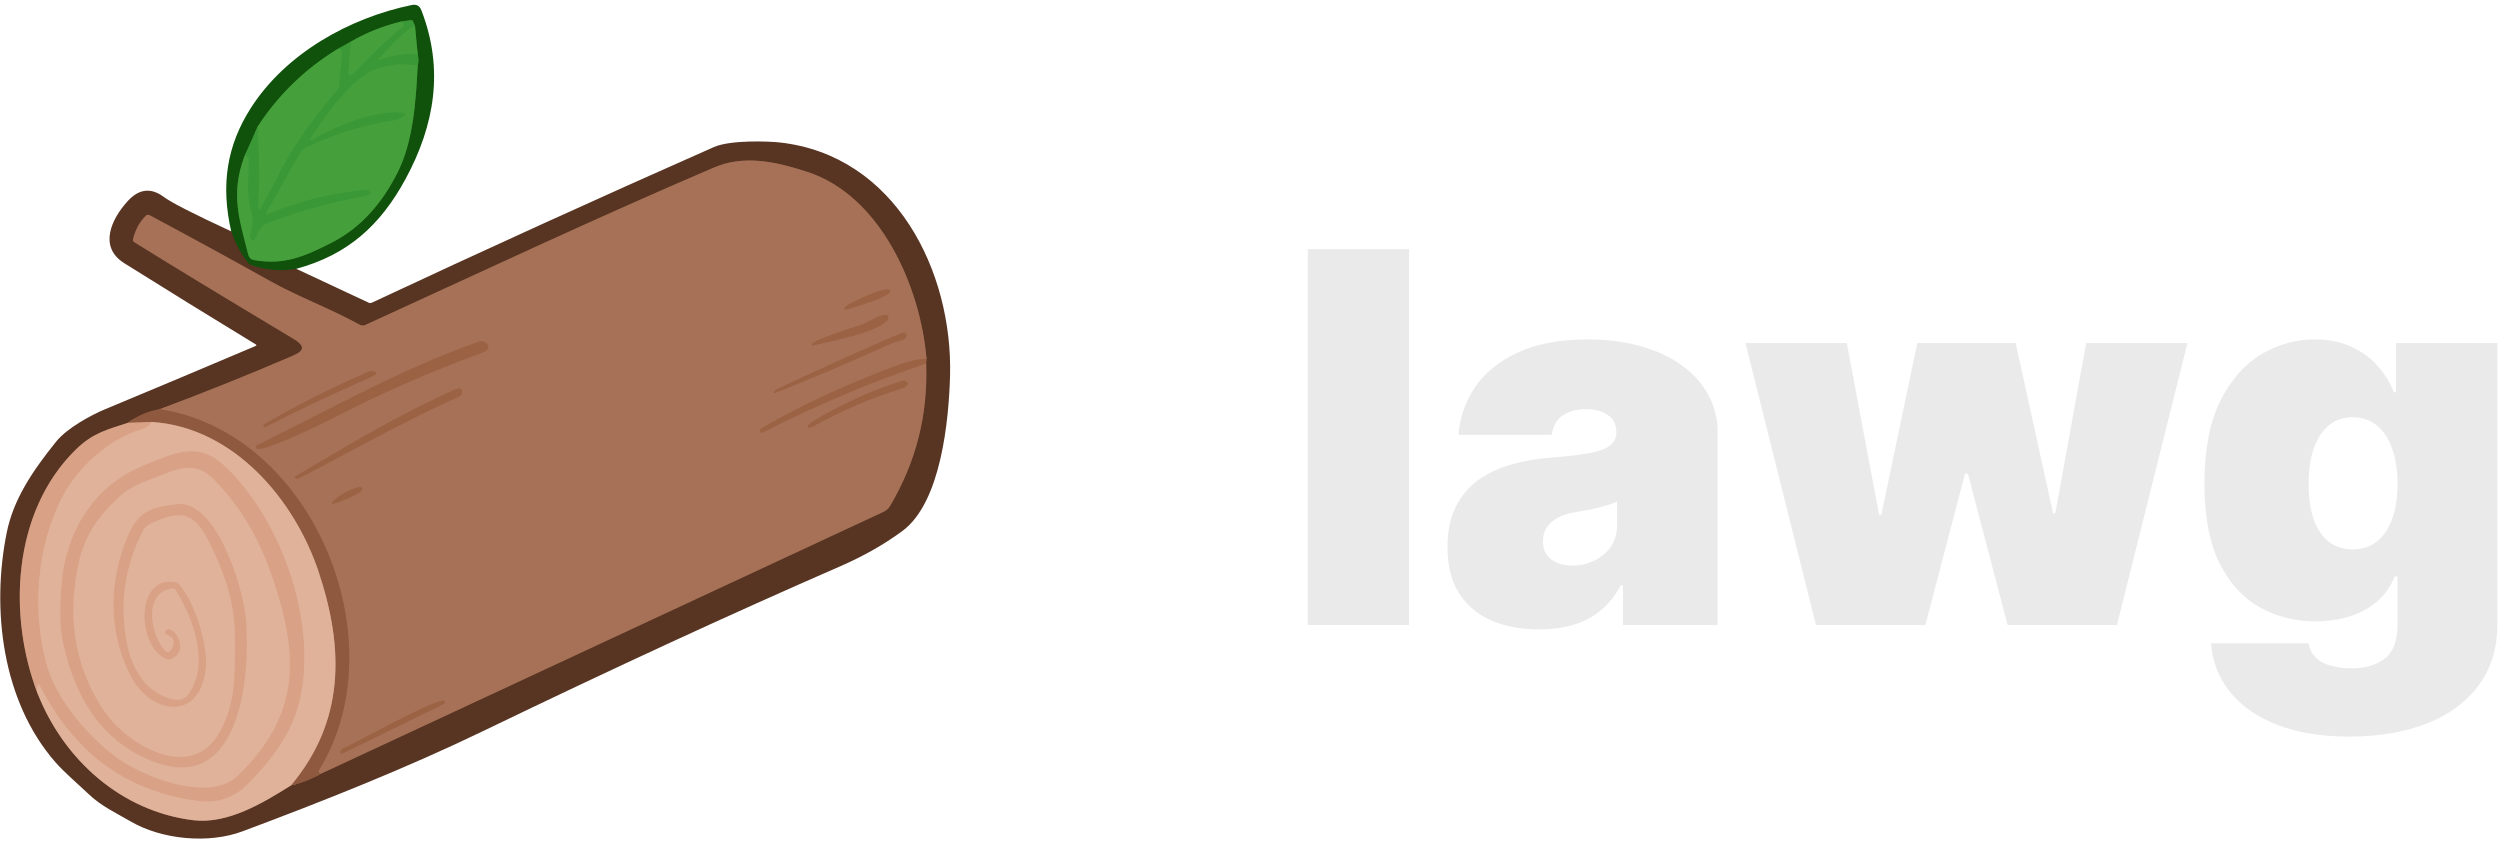 <svg width="724" height="244" viewBox="0 0 724 244" fill="none" xmlns="http://www.w3.org/2000/svg">
<path d="M85.8 77.85C81.32 78.65 76.923 78.28 72.61 76.74C72.304 76.636 72.035 76.441 71.84 76.18C69.713 73.413 68.087 70.353 66.96 67" stroke="#344317" stroke-width="2"/>
<path d="M116 6.29C110.953 7.517 106.19 9.42 101.71 12" stroke="#2B7924" stroke-width="2"/>
<path d="M101.71 12L97.75 14.21" stroke="#267521" stroke-width="2"/>
<path d="M97.75 14.21C88.343 19.963 80.643 27.43 74.65 36.61" stroke="#2B7924" stroke-width="2"/>
<path d="M74.65 36.61L70.79 45.25" stroke="#267521" stroke-width="2"/>
<path d="M70.79 45.25C66.8 56.11 69.14 63.01 71.94 73.88C72.035 74.241 72.231 74.566 72.504 74.818C72.777 75.07 73.116 75.237 73.48 75.3C82.28 76.85 88.1 74.31 95.97 70.32C104.77 65.85 110.79 58.57 115.16 49.92C119.66 41.01 120.47 29.18 120.95 19.04" stroke="#2B7924" stroke-width="2"/>
<path d="M120.95 19.04C121.263 18.08 121.267 16.983 120.96 15.75" stroke="#267521" stroke-width="2"/>
<path d="M120.96 15.75L120.21 7.75" stroke="#2B7924" stroke-width="2"/>
<path d="M120.21 7.75L119.67 6.25C119.618 6.106 119.518 5.984 119.387 5.906C119.256 5.827 119.101 5.797 118.95 5.82L116 6.29" stroke="#267521" stroke-width="2"/>
<path d="M120.21 7.75C118.52 7.24 111.15 15.48 109.84 16.85C109.427 17.283 109.503 17.403 110.07 17.21C114.05 15.863 117.68 15.377 120.96 15.75" stroke="#409C39" stroke-width="2"/>
<path d="M120.95 19.04C116.877 18.32 112.937 18.62 109.13 19.94C101.85 22.45 94.04 33.68 90.03 40.03C89.657 40.623 89.773 40.746 90.38 40.4C96.95 36.7 108.55 31.76 116.21 32.6C117.563 32.753 117.673 33.206 116.54 33.96C115.807 34.453 114.707 34.813 113.24 35.04C104.5 36.42 96.15 39.073 88.19 43C87.977 43.105 87.789 43.217 87.642 43.326C87.494 43.435 87.391 43.539 87.34 43.63L77.37 61.15C76.937 61.91 77.14 62.117 77.98 61.77C86.947 58.056 96.283 55.78 105.99 54.94C106.158 54.927 106.323 54.949 106.474 55.005C106.625 55.06 106.757 55.148 106.86 55.26C107.56 56.02 107.27 56.517 105.99 56.75C95.67 58.663 86.26 61.253 77.76 64.52C76.287 65.087 75.137 66.353 74.31 68.32C73.18 70.99 72.03 68.94 72.58 67.32C73.273 65.28 73.313 63.283 72.7 61.33C71.38 57.15 71.97 52.19 71.99 47.85C72 46.74 72.53 45.24 70.79 45.25" stroke="#409C39" stroke-width="2"/>
<path d="M74.65 36.61C75.13 44.67 75.207 52.43 74.88 59.89C74.833 60.903 75.063 60.967 75.57 60.08C78.87 54.28 81.89 47.69 85.22 42.58C89.013 36.753 93.187 31.2 97.74 25.92C97.954 25.681 98.08 25.374 98.1 25.05C98.213 23.183 98.54 20.09 99.08 15.77C99.22 14.683 98.777 14.163 97.75 14.21" stroke="#409C39" stroke-width="2"/>
<path d="M101.71 12L100.95 20.25C100.777 22.137 101.327 22.403 102.6 21.05C106.393 17.017 110.51 13.023 114.95 9.07C115.86 8.26 118.21 7.53 116 6.29" stroke="#409C39" stroke-width="2"/>
<path d="M46.24 118.51C42.88 119.07 39.8 120.387 37 122.46" stroke="#734730" stroke-width="2"/>
<path d="M37 122.46C31.11 124.43 26.95 125.27 21.83 130.32C3.58 148.32 2.18 178.38 10.96 201" stroke="#996B54" stroke-width="2"/>
<path d="M10.96 201C18.55 220.09 35.17 234.98 55.95 237.53C65.9 238.75 76.13 232.57 84.25 227.46" stroke="#9C735E" stroke-width="2"/>
<path d="M84.25 227.46C87.35 226.8 90.267 225.66 93 224.04" stroke="#734730" stroke-width="2"/>
<path d="M93 224.04L255.92 148.19C256.689 147.832 257.327 147.256 257.75 146.54C265.297 133.82 268.783 120.057 268.21 105.25" stroke="#7F533C" stroke-width="2"/>
<path d="M268.21 105.25L268.32 103.87" stroke="#7A4B33" stroke-width="2"/>
<path d="M268.32 103.87C266.55 83.05 255.06 56.65 233.72 49.75C224.57 46.79 215.48 44.79 206.76 48.52C172.75 63.06 139.46 78.72 105.79 94.12C105.539 94.234 105.265 94.289 104.991 94.278C104.716 94.268 104.449 94.193 104.21 94.06C95.73 89.4 86.33 85.92 78.35 81.46C66.837 75.033 55.16 68.653 43.32 62.32C43.142 62.225 42.939 62.19 42.742 62.218C42.546 62.247 42.366 62.339 42.23 62.48C40.297 64.453 39.053 66.793 38.5 69.5C38.479 69.597 38.513 69.715 38.598 69.835C38.683 69.956 38.813 70.073 38.97 70.17C48.25 75.977 63.617 85.31 85.07 98.17C89.82 101.02 86.46 102.32 83.72 103.49C71.393 108.77 58.9 113.776 46.24 118.51" stroke="#7F533C" stroke-width="2"/>
<path d="M268.32 103.87C265.927 103.95 263.043 104.62 259.67 105.88C245.023 111.347 232.027 117.37 220.68 123.95C220.527 124.041 220.396 124.154 220.298 124.282C220.199 124.41 220.135 124.549 220.11 124.69C220.003 125.357 220.39 125.467 221.27 125.02C237.503 116.86 253.15 110.27 268.21 105.25" stroke="#A16A4D" stroke-width="2"/>
<path d="M93 224.04C92.687 224.027 92.467 223.92 92.34 223.72C92.28 223.619 92.263 223.479 92.289 223.318C92.316 223.156 92.386 222.98 92.49 222.81C115.28 185.68 90.73 125.32 46.24 118.51" stroke="#9A654A" stroke-width="2"/>
<path d="M84.25 227.46C99.84 208.86 99.72 187.89 92.24 165.51C85.23 144.57 67.6 123.74 44 122.21" stroke="#B7866C" stroke-width="2"/>
<path d="M44 122.21L37 122.46" stroke="#B47E62" stroke-width="2"/>
<path d="M44 122.21C43.267 123.297 42.317 124 41.15 124.32C32.02 126.81 22.64 135.16 18.15 143.75C10.67 158.09 9.22 176.64 13.45 192.24C16.17 202.26 24.97 212.48 32.79 218.63C40.45 224.65 60.39 232.76 68.79 224.66C84.81 209.21 86.92 193.82 80.67 172.88C76.71 159.61 71.69 148.83 62.03 138.98C57 133.84 52.55 135.3 46.03 137.88C39.85 140.33 37.5 140.98 33.57 144.8C27.14 151.04 23.86 156.54 22.26 165.68C19.75 179.99 21.85 193.48 30.14 205.85C36.48 215.3 55.22 227.06 63.64 211.94C68.43 203.34 67.99 194.54 68.02 184.99C68.05 175.55 65.48 167.24 61.52 158.94C57.06 149.58 54 146.7 43.58 151.7C42.613 152.16 41.883 152.867 41.39 153.82C36.057 164.14 34.533 175.03 36.82 186.49C38.23 193.61 42.27 200.86 50.27 202.53C52.257 202.95 53.797 202.303 54.89 200.59C60.66 191.54 55.78 178.73 50.81 170.83C50.729 170.701 50.614 170.597 50.478 170.53C50.342 170.463 50.19 170.435 50.04 170.45C41.25 171.35 43.63 184.12 47.88 188.47C48.051 188.647 48.245 188.785 48.425 188.857C48.604 188.929 48.756 188.93 48.85 188.86C49.917 188.013 50.373 186.89 50.22 185.49C50.201 185.3 50.155 185.125 50.085 184.981C50.015 184.838 49.924 184.731 49.82 184.67L48.09 183.65C47.939 183.557 47.821 183.424 47.761 183.279C47.702 183.133 47.705 182.987 47.77 182.87C49.51 179.71 55.73 188.27 49.46 190.95C49.164 191.073 48.833 191.083 48.53 190.98C39.41 187.81 39 166.11 50.98 168.62C51.298 168.685 51.593 168.857 51.82 169.11C56.49 174.4 60.43 187.07 59.6 193.87C57.72 209.29 43.6 206.58 38.05 196.19C31.32 183.59 31.34 168.86 36.8 155.7C39.9 148.24 43.25 146.87 51.25 145.98C62.8 144.7 70.32 170.29 71.15 178.3C72.66 192.93 70.79 230.9 44.19 220.5C29.15 214.62 21.78 201.78 18.34 186.74C17.1 181.33 17.37 174.59 17.76 169.49C18.92 154.13 27.06 140.71 41.4 134.86C51.02 130.94 57.47 127.56 65.53 135.34C82 151.23 92.26 181.28 86.62 203.61C84.33 212.66 78.57 220.15 72.07 226.82C67.97 231.027 63.03 232.743 57.25 231.97C35.84 229.09 21.2 217.47 11.49 198.52C11.323 198.193 11.16 198.193 11 198.52C10.653 199.24 10.64 200.067 10.96 201" stroke="#DDAA90" stroke-width="2"/>
<path d="M257.4 83.87C255.94 83.14 244.48 88.21 244.5 89.32C244.501 89.378 244.522 89.433 244.561 89.481C244.6 89.528 244.656 89.567 244.725 89.594C244.793 89.621 244.872 89.636 244.957 89.637C245.041 89.638 245.127 89.625 245.21 89.6C245.82 89.41 260.43 85.37 257.4 83.87Z" stroke="#A16A4D" stroke-width="2"/>
<path d="M257.26 91.81C256.75 89.76 250.48 93.77 249.94 93.93C247.96 94.52 235.71 98.38 235.13 99.67C234.977 100.017 235.113 100.137 235.54 100.03C240.64 98.74 253.69 96.45 256.99 92.7C257.107 92.567 257.193 92.416 257.24 92.261C257.287 92.106 257.294 91.951 257.26 91.81Z" stroke="#A16A4D" stroke-width="2"/>
<path d="M262.52 97.06C262.367 96.313 261.757 96.167 260.69 96.62C250.33 101.02 238.353 106.42 224.76 112.82C224.64 112.88 223.3 114.26 224.76 113.68C236.053 109.18 247.227 104.42 258.28 99.4C259.39 98.89 261.04 98.83 262.19 97.89C262.319 97.785 262.418 97.652 262.476 97.506C262.535 97.359 262.55 97.205 262.52 97.06Z" stroke="#A16A4D" stroke-width="2"/>
<path d="M139.84 98.85C139.575 98.747 139.284 98.743 139.02 98.84C116.4 106.76 96.13 118.26 74.74 128.81C74.572 128.893 74.427 129 74.319 129.122C74.21 129.244 74.142 129.378 74.12 129.51C73.67 132.3 93.15 122.78 96.17 121.21C110.277 113.883 124.81 107.51 139.77 102.09C141.78 101.36 142.16 99.76 139.84 98.85Z" stroke="#A16A4D" stroke-width="2"/>
<path d="M77.06 123.56C85.573 119.133 95.84 114.277 107.86 108.99C110.34 107.91 107.94 107.14 106.69 107.67C96.397 112.11 86.397 117.15 76.69 122.79C76.547 122.875 76.431 122.99 76.364 123.116C76.296 123.243 76.281 123.371 76.32 123.48C76.407 123.747 76.653 123.773 77.06 123.56Z" stroke="#A16A4D" stroke-width="2"/>
<path d="M235.67 123.36C243.85 118.833 252.407 115.193 261.34 112.44C262.22 112.17 263.74 111.13 262.2 110.34C261.931 110.205 261.593 110.187 261.26 110.29C252.033 113.23 243.313 117.217 235.1 122.25C233.57 123.19 233.48 124.58 235.67 123.36Z" stroke="#A16A4D" stroke-width="2"/>
<path d="M85.34 138.12C85.713 138.6 85.997 138.79 86.19 138.69C101.81 130.68 115.84 122.5 133.03 114.78C133.188 114.711 133.329 114.615 133.444 114.5C133.559 114.385 133.646 114.252 133.7 114.11C134.32 112.38 132.99 112.28 131.81 112.8C115.61 120 100.6 129.08 85.36 138.03C85.352 138.034 85.345 138.04 85.34 138.047C85.335 138.054 85.331 138.062 85.329 138.07C85.327 138.079 85.327 138.088 85.329 138.096C85.331 138.105 85.335 138.113 85.34 138.12Z" stroke="#A16A4D" stroke-width="2"/>
<path d="M103.79 141.09C100.937 141.883 98.44 143.283 96.3 145.29C96.255 145.333 96.217 145.383 96.189 145.436C96.161 145.49 96.143 145.546 96.136 145.602C96.129 145.657 96.134 145.711 96.151 145.758C96.167 145.806 96.194 145.848 96.23 145.88C96.52 146.13 106.41 142.59 104.74 141.2C104.636 141.114 104.494 141.059 104.328 141.04C104.162 141.02 103.977 141.038 103.79 141.09Z" stroke="#A16A4D" stroke-width="2"/>
<path d="M98.69 218.08C98.7 218.121 98.718 218.159 98.741 218.193C98.764 218.226 98.793 218.254 98.825 218.274C98.856 218.295 98.89 218.306 98.924 218.309C98.958 218.312 98.991 218.305 99.02 218.29L128.44 203.88C128.612 203.795 128.755 203.676 128.846 203.541C128.938 203.406 128.971 203.264 128.94 203.14C128.38 200.93 102.01 215.71 99.41 216.77C98.783 217.023 98.543 217.46 98.69 218.08Z" stroke="#A16A4D" stroke-width="2"/>
<path d="M85.8 77.85C81.32 78.65 76.923 78.28 72.61 76.74C72.304 76.636 72.035 76.441 71.84 76.18C69.713 73.413 68.087 70.353 66.96 67C63.91 53.67 65.62 42.17 72.73 31.14C82.84 15.45 101.16 5.18 119.25 1.45C120.603 1.17 121.527 1.673 122.02 2.96C128.61 19.91 125.95 36.12 117.47 51.79C110.16 65.28 100.71 73.8 85.8 77.85ZM116 6.29C110.953 7.517 106.19 9.42 101.71 12L97.75 14.21C88.343 19.963 80.643 27.43 74.65 36.61L70.79 45.25C66.8 56.11 69.14 63.01 71.94 73.88C72.035 74.241 72.231 74.566 72.504 74.818C72.777 75.07 73.116 75.237 73.48 75.3C82.28 76.85 88.1 74.31 95.97 70.32C104.77 65.85 110.79 58.57 115.16 49.92C119.66 41.01 120.47 29.18 120.95 19.04C121.263 18.08 121.267 16.983 120.96 15.75L120.21 7.75L119.67 6.25C119.618 6.106 119.518 5.984 119.387 5.906C119.256 5.828 119.101 5.797 118.95 5.82L116 6.29Z" fill="#10510B"/>
<path d="M120.21 7.75C118.52 7.24 111.15 15.48 109.84 16.85C109.427 17.283 109.503 17.403 110.07 17.21C114.05 15.863 117.68 15.377 120.96 15.75C121.267 16.983 121.263 18.08 120.95 19.04C116.877 18.32 112.937 18.62 109.13 19.94C101.85 22.45 94.04 33.68 90.03 40.03C89.657 40.623 89.773 40.747 90.38 40.4C96.95 36.7 108.55 31.76 116.21 32.6C117.563 32.753 117.673 33.207 116.54 33.96C115.807 34.453 114.707 34.813 113.24 35.04C104.5 36.42 96.15 39.073 88.19 43C87.977 43.105 87.789 43.217 87.642 43.326C87.494 43.435 87.391 43.539 87.34 43.63L77.37 61.15C76.937 61.91 77.14 62.117 77.98 61.77C86.947 58.057 96.283 55.78 105.99 54.94C106.158 54.927 106.323 54.949 106.474 55.005C106.625 55.06 106.757 55.148 106.86 55.26C107.56 56.02 107.27 56.517 105.99 56.75C95.67 58.663 86.26 61.253 77.76 64.52C76.287 65.087 75.137 66.353 74.31 68.32C73.18 70.99 72.03 68.94 72.58 67.32C73.273 65.28 73.313 63.283 72.7 61.33C71.38 57.15 71.97 52.19 71.99 47.85C72 46.74 72.53 45.24 70.79 45.25L74.65 36.61C75.13 44.67 75.207 52.43 74.88 59.89C74.833 60.903 75.063 60.967 75.57 60.08C78.87 54.28 81.89 47.69 85.22 42.58C89.013 36.753 93.187 31.2 97.74 25.92C97.954 25.681 98.08 25.374 98.1 25.05C98.213 23.183 98.54 20.09 99.08 15.77C99.22 14.683 98.777 14.163 97.75 14.21L101.71 12L100.95 20.25C100.777 22.137 101.327 22.403 102.6 21.05C106.393 17.017 110.51 13.023 114.95 9.07C115.86 8.26 118.21 7.53 116 6.29L118.95 5.82C119.101 5.797 119.256 5.827 119.387 5.906C119.518 5.984 119.618 6.106 119.67 6.25L120.21 7.75Z" fill="#3B9836"/>
<path d="M116 6.29C118.21 7.53 115.86 8.26 114.95 9.07C110.51 13.023 106.393 17.017 102.6 21.05C101.327 22.403 100.777 22.137 100.95 20.25L101.71 12C106.19 9.42 110.953 7.517 116 6.29Z" fill="#45A03C"/>
<path d="M120.21 7.75L120.96 15.75C117.68 15.377 114.05 15.863 110.07 17.21C109.503 17.403 109.427 17.283 109.84 16.85C111.15 15.48 118.52 7.24 120.21 7.75Z" fill="#45A03C"/>
<path d="M97.75 14.21C98.777 14.163 99.22 14.683 99.08 15.77C98.54 20.09 98.213 23.183 98.1 25.05C98.08 25.374 97.954 25.681 97.74 25.92C93.187 31.2 89.013 36.753 85.22 42.58C81.89 47.69 78.87 54.28 75.57 60.08C75.063 60.967 74.833 60.903 74.88 59.89C75.207 52.43 75.13 44.67 74.65 36.61C80.643 27.43 88.343 19.963 97.75 14.21Z" fill="#45A03C"/>
<path d="M120.95 19.04C120.47 29.18 119.66 41.01 115.16 49.92C110.79 58.57 104.77 65.85 95.97 70.32C88.1 74.31 82.28 76.85 73.48 75.3C73.116 75.237 72.777 75.07 72.504 74.818C72.231 74.566 72.035 74.241 71.94 73.88C69.14 63.01 66.8 56.11 70.79 45.25C72.53 45.24 72 46.74 71.99 47.85C71.97 52.19 71.38 57.15 72.7 61.33C73.313 63.283 73.273 65.28 72.58 67.32C72.03 68.94 73.18 70.99 74.31 68.32C75.137 66.353 76.287 65.087 77.76 64.52C86.26 61.253 95.67 58.663 105.99 56.75C107.27 56.517 107.56 56.02 106.86 55.26C106.757 55.148 106.625 55.06 106.474 55.005C106.323 54.95 106.158 54.927 105.99 54.94C96.283 55.78 86.947 58.057 77.98 61.77C77.14 62.117 76.937 61.91 77.37 61.15L87.34 43.63C87.391 43.54 87.494 43.436 87.642 43.326C87.789 43.217 87.977 43.105 88.19 43C96.15 39.073 104.5 36.42 113.24 35.04C114.707 34.813 115.807 34.453 116.54 33.96C117.673 33.207 117.563 32.753 116.21 32.6C108.55 31.76 96.95 36.7 90.38 40.4C89.773 40.747 89.657 40.623 90.03 40.03C94.04 33.68 101.85 22.45 109.13 19.94C112.937 18.62 116.877 18.32 120.95 19.04Z" fill="#45A03C"/>
<path d="M66.96 67C68.087 70.353 69.713 73.413 71.84 76.18C72.035 76.441 72.304 76.636 72.61 76.74C76.923 78.28 81.32 78.65 85.8 77.85L106.77 87.66C106.914 87.725 107.069 87.76 107.222 87.762C107.376 87.764 107.525 87.732 107.66 87.67C140.5 72.296 173.513 57.276 206.7 42.61C211.64 40.42 222.97 40.94 225.75 41.25C259.32 44.92 276 78.63 275.13 109C274.77 121.53 272.58 145.43 261.38 153.74C256.153 157.613 250.113 161.043 243.26 164.03C211.92 177.683 177.503 193.563 140.01 211.67C117.36 222.6 93.74 231.96 70.19 240.77C60.42 244.42 46.87 243.16 37.86 237.9C33.48 235.34 29.36 233.5 25.62 229.93C22.41 226.87 18.71 223.77 16.06 220.75C0.59 203.09 -2.53 176.4 1.95 154.23C3.87 144.7 9.27 136.57 16.26 127.89C19.54 123.83 26.67 120.08 30.47 118.5C45.01 112.453 59.53 106.35 74.03 100.19C74.337 100.057 74.343 99.903 74.05 99.73C61.323 91.983 48.633 84.147 35.98 76.22C28.44 71.49 32.28 63.4 36.96 58.26C40.233 54.673 43.723 54.263 47.43 57.03C49.603 58.65 56.113 61.973 66.96 67ZM46.24 118.51C42.88 119.07 39.8 120.387 37 122.46C31.11 124.43 26.95 125.27 21.83 130.32C3.58 148.32 2.18 178.38 10.96 201C18.55 220.09 35.17 234.98 55.95 237.53C65.9 238.75 76.13 232.57 84.25 227.46C87.35 226.8 90.267 225.66 93 224.04L255.92 148.19C256.689 147.832 257.327 147.256 257.75 146.54C265.297 133.82 268.783 120.057 268.21 105.25L268.32 103.87C266.55 83.05 255.06 56.65 233.72 49.75C224.57 46.79 215.48 44.79 206.76 48.52C172.75 63.06 139.46 78.72 105.79 94.12C105.539 94.234 105.265 94.289 104.991 94.278C104.716 94.268 104.449 94.193 104.21 94.06C95.73 89.4 86.33 85.92 78.35 81.46C66.837 75.033 55.16 68.653 43.32 62.32C43.142 62.225 42.939 62.19 42.742 62.218C42.546 62.247 42.366 62.339 42.23 62.48C40.297 64.453 39.053 66.793 38.5 69.5C38.479 69.597 38.513 69.715 38.598 69.836C38.683 69.956 38.813 70.074 38.97 70.17C48.25 75.977 63.617 85.31 85.07 98.17C89.82 101.02 86.46 102.32 83.72 103.49C71.393 108.77 58.9 113.777 46.24 118.51Z" fill="#583422"/>
<path d="M268.32 103.87C265.927 103.95 263.043 104.62 259.67 105.88C245.023 111.347 232.027 117.37 220.68 123.95C220.527 124.041 220.396 124.154 220.298 124.282C220.199 124.41 220.135 124.549 220.11 124.69C220.003 125.357 220.39 125.467 221.27 125.02C237.503 116.86 253.15 110.27 268.21 105.25C268.783 120.057 265.297 133.82 257.75 146.54C257.327 147.256 256.689 147.832 255.92 148.19L93 224.04C92.687 224.027 92.467 223.92 92.34 223.72C92.28 223.619 92.263 223.479 92.289 223.318C92.316 223.156 92.386 222.98 92.49 222.81C115.28 185.68 90.73 125.32 46.24 118.51C58.9 113.777 71.393 108.77 83.72 103.49C86.46 102.32 89.82 101.02 85.07 98.17C63.617 85.31 48.25 75.977 38.97 70.17C38.813 70.074 38.683 69.957 38.598 69.836C38.513 69.715 38.479 69.597 38.5 69.5C39.053 66.793 40.297 64.453 42.23 62.48C42.366 62.339 42.546 62.248 42.742 62.219C42.939 62.19 43.142 62.225 43.32 62.32C55.16 68.653 66.837 75.033 78.35 81.46C86.33 85.92 95.73 89.4 104.21 94.06C104.449 94.193 104.716 94.268 104.991 94.279C105.265 94.289 105.539 94.235 105.79 94.12C139.46 78.72 172.75 63.06 206.76 48.52C215.48 44.79 224.57 46.79 233.72 49.75C255.06 56.65 266.55 83.05 268.32 103.87ZM257.4 83.87C255.94 83.14 244.48 88.21 244.5 89.32C244.501 89.379 244.522 89.433 244.561 89.481C244.6 89.529 244.656 89.567 244.725 89.594C244.793 89.621 244.872 89.636 244.957 89.637C245.041 89.638 245.127 89.625 245.21 89.6C245.82 89.41 260.43 85.37 257.4 83.87ZM257.26 91.81C256.75 89.76 250.48 93.77 249.94 93.93C247.96 94.52 235.71 98.38 235.13 99.67C234.977 100.017 235.113 100.137 235.54 100.03C240.64 98.74 253.69 96.45 256.99 92.7C257.107 92.567 257.193 92.416 257.24 92.261C257.287 92.106 257.294 91.951 257.26 91.81ZM262.52 97.06C262.367 96.313 261.757 96.167 260.69 96.62C250.33 101.02 238.353 106.42 224.76 112.82C224.64 112.88 223.3 114.26 224.76 113.68C236.053 109.18 247.227 104.42 258.28 99.4C259.39 98.89 261.04 98.83 262.19 97.89C262.319 97.785 262.418 97.653 262.476 97.506C262.535 97.36 262.55 97.205 262.52 97.06ZM139.84 98.85C139.575 98.747 139.284 98.743 139.02 98.84C116.4 106.76 96.13 118.26 74.74 128.81C74.572 128.893 74.427 129 74.318 129.122C74.21 129.244 74.142 129.378 74.12 129.51C73.67 132.3 93.15 122.78 96.17 121.21C110.277 113.883 124.81 107.51 139.77 102.09C141.78 101.36 142.16 99.76 139.84 98.85ZM77.06 123.56C85.573 119.133 95.84 114.277 107.86 108.99C110.34 107.91 107.94 107.14 106.69 107.67C96.397 112.11 86.397 117.15 76.69 122.79C76.547 122.875 76.431 122.99 76.363 123.117C76.296 123.243 76.28 123.371 76.32 123.48C76.407 123.747 76.653 123.773 77.06 123.56ZM235.67 123.36C243.85 118.833 252.407 115.193 261.34 112.44C262.22 112.17 263.74 111.13 262.2 110.34C261.931 110.205 261.593 110.187 261.26 110.29C252.033 113.23 243.313 117.217 235.1 122.25C233.57 123.19 233.48 124.58 235.67 123.36ZM85.34 138.12C85.713 138.6 85.997 138.79 86.19 138.69C101.81 130.68 115.84 122.5 133.03 114.78C133.188 114.711 133.329 114.616 133.444 114.5C133.559 114.385 133.646 114.253 133.7 114.11C134.32 112.38 132.99 112.28 131.81 112.8C115.61 120 100.6 129.08 85.36 138.03C85.352 138.034 85.345 138.04 85.34 138.047C85.335 138.054 85.331 138.062 85.329 138.07C85.327 138.079 85.327 138.088 85.329 138.096C85.331 138.105 85.335 138.113 85.34 138.12ZM103.79 141.09C100.937 141.883 98.44 143.283 96.3 145.29C96.255 145.333 96.217 145.383 96.189 145.436C96.16 145.49 96.142 145.547 96.136 145.602C96.129 145.657 96.134 145.711 96.15 145.759C96.167 145.807 96.194 145.848 96.23 145.88C96.52 146.13 106.41 142.59 104.74 141.2C104.636 141.114 104.494 141.059 104.328 141.04C104.162 141.021 103.977 141.038 103.79 141.09ZM98.69 218.08C98.7 218.121 98.718 218.159 98.741 218.193C98.764 218.226 98.793 218.254 98.825 218.275C98.856 218.295 98.89 218.307 98.924 218.309C98.958 218.312 98.991 218.305 99.02 218.29L128.44 203.88C128.612 203.796 128.755 203.676 128.846 203.541C128.938 203.406 128.971 203.264 128.94 203.14C128.38 200.93 102.01 215.71 99.41 216.77C98.783 217.023 98.543 217.46 98.69 218.08Z" fill="#A67156"/>
<path d="M257.4 83.87C260.43 85.37 245.82 89.41 245.21 89.6C245.127 89.625 245.041 89.638 244.957 89.637C244.872 89.636 244.793 89.621 244.725 89.594C244.656 89.567 244.6 89.528 244.561 89.481C244.522 89.433 244.501 89.378 244.5 89.32C244.48 88.21 255.94 83.14 257.4 83.87Z" fill="#9B6244"/>
<path d="M256.99 92.7C253.69 96.45 240.64 98.74 235.54 100.03C235.113 100.137 234.977 100.017 235.13 99.67C235.71 98.38 247.96 94.52 249.94 93.93C250.48 93.77 256.75 89.76 257.26 91.81C257.294 91.951 257.287 92.106 257.24 92.261C257.193 92.416 257.107 92.567 256.99 92.7Z" fill="#9B6244"/>
<path d="M262.19 97.89C261.04 98.83 259.39 98.89 258.28 99.4C247.227 104.42 236.053 109.18 224.76 113.68C223.3 114.26 224.64 112.88 224.76 112.82C238.353 106.42 250.33 101.02 260.69 96.62C261.757 96.167 262.367 96.313 262.52 97.06C262.55 97.205 262.535 97.359 262.476 97.506C262.418 97.652 262.319 97.785 262.19 97.89Z" fill="#9B6244"/>
<path d="M139.84 98.85C142.16 99.76 141.78 101.36 139.77 102.09C124.81 107.51 110.277 113.883 96.17 121.21C93.15 122.78 73.67 132.3 74.12 129.51C74.142 129.378 74.21 129.244 74.318 129.122C74.427 129 74.572 128.893 74.74 128.81C96.13 118.26 116.4 106.76 139.02 98.84C139.284 98.743 139.575 98.747 139.84 98.85Z" fill="#9B6244"/>
<path d="M268.32 103.87L268.21 105.25C253.15 110.27 237.503 116.86 221.27 125.02C220.39 125.467 220.003 125.357 220.11 124.69C220.135 124.549 220.199 124.41 220.298 124.282C220.396 124.154 220.527 124.041 220.68 123.95C232.027 117.37 245.023 111.347 259.67 105.88C263.043 104.62 265.927 103.95 268.32 103.87Z" fill="#9B6244"/>
<path d="M77.06 123.56C76.653 123.773 76.407 123.747 76.32 123.48C76.28 123.371 76.296 123.243 76.363 123.116C76.431 122.99 76.547 122.875 76.69 122.79C86.397 117.15 96.397 112.11 106.69 107.67C107.94 107.14 110.34 107.91 107.86 108.99C95.84 114.277 85.573 119.133 77.06 123.56Z" fill="#9B6244"/>
<path d="M235.67 123.36C233.48 124.58 233.57 123.19 235.1 122.25C243.313 117.217 252.033 113.23 261.26 110.29C261.593 110.187 261.931 110.205 262.2 110.34C263.74 111.13 262.22 112.17 261.34 112.44C252.407 115.193 243.85 118.833 235.67 123.36Z" fill="#9B6244"/>
<path d="M85.34 138.12C85.335 138.113 85.331 138.105 85.329 138.097C85.327 138.088 85.327 138.079 85.329 138.07C85.331 138.062 85.335 138.054 85.34 138.047C85.345 138.04 85.352 138.034 85.36 138.03C100.6 129.08 115.61 120 131.81 112.8C132.99 112.28 134.32 112.38 133.7 114.11C133.646 114.253 133.559 114.385 133.444 114.501C133.329 114.616 133.188 114.711 133.03 114.78C115.84 122.5 101.81 130.68 86.19 138.69C85.997 138.79 85.713 138.6 85.34 138.12Z" fill="#9B6244"/>
<path d="M46.24 118.51C90.73 125.32 115.28 185.68 92.49 222.81C92.386 222.98 92.316 223.156 92.289 223.318C92.263 223.479 92.28 223.619 92.34 223.72C92.467 223.92 92.687 224.027 93 224.04C90.267 225.66 87.35 226.8 84.25 227.46C99.84 208.86 99.72 187.89 92.24 165.51C85.23 144.57 67.6 123.74 44 122.21L37 122.46C39.8 120.387 42.88 119.07 46.24 118.51Z" fill="#8E593E"/>
<path d="M44 122.21C43.267 123.297 42.317 124 41.15 124.32C32.02 126.81 22.64 135.16 18.15 143.75C10.67 158.09 9.22 176.64 13.45 192.24C16.17 202.26 24.97 212.48 32.79 218.63C40.45 224.65 60.39 232.76 68.79 224.66C84.81 209.21 86.92 193.82 80.67 172.88C76.71 159.61 71.69 148.83 62.03 138.98C57 133.84 52.55 135.3 46.03 137.88C39.85 140.33 37.5 140.98 33.57 144.8C27.14 151.04 23.86 156.54 22.26 165.68C19.75 179.99 21.85 193.48 30.14 205.85C36.48 215.3 55.22 227.06 63.64 211.94C68.43 203.34 67.99 194.54 68.02 184.99C68.05 175.55 65.48 167.24 61.52 158.94C57.06 149.58 54 146.7 43.58 151.7C42.613 152.16 41.883 152.867 41.39 153.82C36.057 164.14 34.533 175.03 36.82 186.49C38.23 193.61 42.27 200.86 50.27 202.53C52.257 202.95 53.797 202.303 54.89 200.59C60.66 191.54 55.78 178.73 50.81 170.83C50.729 170.701 50.614 170.597 50.478 170.53C50.342 170.463 50.19 170.435 50.04 170.45C41.25 171.35 43.63 184.12 47.88 188.47C48.051 188.647 48.245 188.785 48.425 188.857C48.604 188.929 48.756 188.93 48.85 188.86C49.917 188.013 50.373 186.89 50.22 185.49C50.201 185.3 50.155 185.125 50.085 184.981C50.015 184.838 49.924 184.731 49.82 184.67L48.09 183.65C47.939 183.557 47.821 183.424 47.761 183.279C47.702 183.133 47.705 182.987 47.77 182.87C49.51 179.71 55.73 188.27 49.46 190.95C49.164 191.073 48.833 191.083 48.53 190.98C39.41 187.81 39 166.11 50.98 168.62C51.298 168.685 51.593 168.857 51.82 169.11C56.49 174.4 60.43 187.07 59.6 193.87C57.72 209.29 43.6 206.58 38.05 196.19C31.32 183.59 31.34 168.86 36.8 155.7C39.9 148.24 43.25 146.87 51.25 145.98C62.8 144.7 70.32 170.29 71.15 178.3C72.66 192.93 70.79 230.9 44.19 220.5C29.15 214.62 21.78 201.78 18.34 186.74C17.1 181.33 17.37 174.59 17.76 169.49C18.92 154.13 27.06 140.71 41.4 134.86C51.02 130.94 57.47 127.56 65.53 135.34C82 151.23 92.26 181.28 86.62 203.61C84.33 212.66 78.57 220.15 72.07 226.82C67.97 231.027 63.03 232.743 57.25 231.97C35.84 229.09 21.2 217.47 11.49 198.52C11.323 198.193 11.16 198.193 11 198.52C10.653 199.24 10.64 200.067 10.96 201C2.18 178.38 3.58 148.32 21.83 130.32C26.95 125.27 31.11 124.43 37 122.46L44 122.21Z" fill="#D9A286"/>
<path d="M44 122.21C67.6 123.74 85.23 144.57 92.24 165.51C99.72 187.89 99.84 208.86 84.25 227.46C76.13 232.57 65.9 238.75 55.95 237.53C35.17 234.98 18.55 220.09 10.96 201C10.64 200.067 10.653 199.24 11 198.52C11.16 198.193 11.323 198.193 11.49 198.52C21.2 217.47 35.84 229.09 57.25 231.97C63.03 232.743 67.97 231.027 72.07 226.82C78.57 220.15 84.33 212.66 86.62 203.61C92.26 181.28 82 151.23 65.53 135.34C57.47 127.56 51.02 130.94 41.4 134.86C27.06 140.71 18.92 154.13 17.76 169.49C17.37 174.59 17.1 181.33 18.34 186.74C21.78 201.78 29.15 214.62 44.19 220.5C70.79 230.9 72.66 192.93 71.15 178.3C70.32 170.29 62.8 144.7 51.25 145.98C43.25 146.87 39.9 148.24 36.8 155.7C31.34 168.86 31.32 183.59 38.05 196.19C43.6 206.58 57.72 209.29 59.6 193.87C60.43 187.07 56.49 174.4 51.82 169.11C51.593 168.857 51.298 168.685 50.98 168.62C39 166.11 39.41 187.81 48.53 190.98C48.833 191.083 49.164 191.073 49.46 190.95C55.73 188.27 49.51 179.71 47.77 182.87C47.705 182.987 47.702 183.133 47.761 183.279C47.821 183.424 47.939 183.557 48.09 183.65L49.82 184.67C49.924 184.731 50.015 184.838 50.085 184.981C50.155 185.125 50.201 185.3 50.22 185.49C50.373 186.89 49.917 188.013 48.85 188.86C48.756 188.93 48.604 188.929 48.425 188.857C48.245 188.785 48.051 188.647 47.88 188.47C43.63 184.12 41.25 171.35 50.04 170.45C50.19 170.435 50.342 170.463 50.478 170.53C50.614 170.597 50.729 170.701 50.81 170.83C55.78 178.73 60.66 191.54 54.89 200.59C53.797 202.303 52.257 202.95 50.27 202.53C42.27 200.86 38.23 193.61 36.82 186.49C34.533 175.03 36.057 164.14 41.39 153.82C41.883 152.867 42.613 152.16 43.58 151.7C54 146.7 57.06 149.58 61.52 158.94C65.48 167.24 68.05 175.55 68.02 184.99C67.99 194.54 68.43 203.34 63.64 211.94C55.22 227.06 36.48 215.3 30.14 205.85C21.85 193.48 19.75 179.99 22.26 165.68C23.86 156.54 27.14 151.04 33.57 144.8C37.5 140.98 39.85 140.33 46.03 137.88C52.55 135.3 57 133.84 62.03 138.98C71.69 148.83 76.71 159.61 80.67 172.88C86.92 193.82 84.81 209.21 68.79 224.66C60.39 232.76 40.45 224.65 32.79 218.63C24.97 212.48 16.17 202.26 13.45 192.24C9.22 176.64 10.67 158.09 18.15 143.75C22.64 135.16 32.02 126.81 41.15 124.32C42.317 124 43.267 123.297 44 122.21Z" fill="#E0B29A"/>
<path d="M104.74 141.2C106.41 142.59 96.52 146.13 96.23 145.88C96.194 145.848 96.167 145.807 96.151 145.759C96.134 145.711 96.129 145.658 96.136 145.602C96.143 145.547 96.161 145.49 96.189 145.437C96.217 145.383 96.255 145.333 96.3 145.29C98.44 143.283 100.937 141.883 103.79 141.09C103.977 141.038 104.162 141.021 104.328 141.04C104.494 141.059 104.636 141.114 104.74 141.2Z" fill="#9B6244"/>
<path d="M98.69 218.08C98.543 217.46 98.783 217.023 99.41 216.77C102.01 215.71 128.38 200.93 128.94 203.14C128.971 203.264 128.938 203.406 128.846 203.541C128.755 203.676 128.612 203.795 128.44 203.88L99.02 218.29C98.991 218.305 98.958 218.312 98.924 218.309C98.89 218.306 98.856 218.295 98.825 218.274C98.793 218.254 98.764 218.226 98.741 218.193C98.718 218.159 98.7 218.121 98.69 218.08Z" fill="#9B6244"/>
<path d="M408.065 72.143V181H378.724V72.143H408.065ZM445.764 182.276C440.555 182.276 435.948 181.425 431.944 179.724C427.975 177.988 424.857 175.366 422.589 171.858C420.321 168.35 419.187 163.885 419.187 158.463C419.187 153.998 419.949 150.189 421.473 147.035C422.996 143.846 425.123 141.242 427.851 139.222C430.58 137.202 433.751 135.66 437.366 134.597C441.015 133.534 444.949 132.843 449.165 132.524C453.737 132.17 457.404 131.745 460.168 131.249C462.968 130.717 464.987 129.991 466.228 129.07C467.468 128.113 468.088 126.855 468.088 125.296V125.083C468.088 122.957 467.273 121.327 465.643 120.193C464.013 119.059 461.922 118.492 459.371 118.492C456.571 118.492 454.286 119.112 452.514 120.352C450.778 121.557 449.732 123.418 449.378 125.933H422.376C422.731 120.973 424.308 116.401 427.107 112.22C429.942 108.003 434.07 104.637 439.492 102.121C444.913 99.57 451.681 98.294 459.796 98.294C465.643 98.294 470.887 98.985 475.529 100.367C480.171 101.713 484.122 103.609 487.383 106.054C490.643 108.464 493.123 111.299 494.824 114.559C496.56 117.783 497.428 121.291 497.428 125.083V181H470.001V169.519H469.364C467.734 172.566 465.749 175.029 463.41 176.907C461.107 178.785 458.467 180.15 455.491 181C452.55 181.85 449.307 182.276 445.764 182.276ZM455.331 163.778C457.564 163.778 459.654 163.318 461.603 162.396C463.588 161.475 465.2 160.146 466.44 158.41C467.68 156.674 468.301 154.565 468.301 152.085V145.281C467.521 145.6 466.688 145.901 465.802 146.185C464.952 146.468 464.031 146.734 463.038 146.982C462.082 147.23 461.054 147.46 459.956 147.673C458.892 147.886 457.776 148.081 456.607 148.258C454.339 148.612 452.479 149.197 451.026 150.012C449.608 150.791 448.545 151.766 447.837 152.935C447.163 154.069 446.827 155.345 446.827 156.762C446.827 159.03 447.624 160.766 449.219 161.971C450.813 163.176 452.851 163.778 455.331 163.778ZM525.905 181L505.494 99.357H534.835L544.19 149.108H544.828L555.246 99.357H583.736L594.579 148.683H595.217L604.146 99.357H633.487L613.076 181H581.397L569.916 137.202H569.065L557.584 181H525.905ZM680.288 213.317C672.102 213.317 665.086 212.148 659.239 209.809C653.428 207.506 648.91 204.316 645.685 200.241C642.496 196.202 640.707 191.56 640.317 186.315H668.594C668.878 188.052 669.587 189.451 670.721 190.514C671.854 191.577 673.307 192.339 675.079 192.8C676.886 193.296 678.906 193.544 681.138 193.544C684.93 193.544 688.066 192.623 690.547 190.78C693.062 188.938 694.32 185.607 694.32 180.787V166.968H693.47C692.407 169.732 690.777 172.088 688.58 174.037C686.383 175.95 683.743 177.421 680.66 178.449C677.577 179.441 674.193 179.937 670.508 179.937C664.696 179.937 659.346 178.59 654.456 175.897C649.601 173.204 645.703 168.934 642.762 163.087C639.856 157.241 638.403 149.604 638.403 140.178C638.403 130.327 639.927 122.319 642.975 116.153C646.058 109.988 650.026 105.47 654.881 102.599C659.771 99.729 664.909 98.294 670.295 98.294C674.335 98.294 677.878 99.003 680.926 100.42C683.973 101.802 686.525 103.662 688.58 106.001C690.635 108.304 692.194 110.838 693.257 113.602H693.895V99.357H723.236V180.787C723.236 187.697 721.446 193.562 717.867 198.381C714.324 203.236 709.327 206.939 702.878 209.49C696.429 212.041 688.899 213.317 680.288 213.317ZM681.351 159.101C684.044 159.101 686.347 158.357 688.261 156.869C690.21 155.345 691.698 153.183 692.726 150.384C693.789 147.549 694.32 144.147 694.32 140.178C694.32 136.139 693.789 132.684 692.726 129.814C691.698 126.908 690.21 124.693 688.261 123.17C686.347 121.61 684.044 120.831 681.351 120.831C678.658 120.831 676.355 121.61 674.441 123.17C672.563 124.693 671.11 126.908 670.083 129.814C669.09 132.684 668.594 136.139 668.594 140.178C668.594 144.218 669.09 147.655 670.083 150.49C671.11 153.29 672.563 155.433 674.441 156.922C676.355 158.375 678.658 159.101 681.351 159.101Z" fill="#EAEAEA"/>
</svg>
